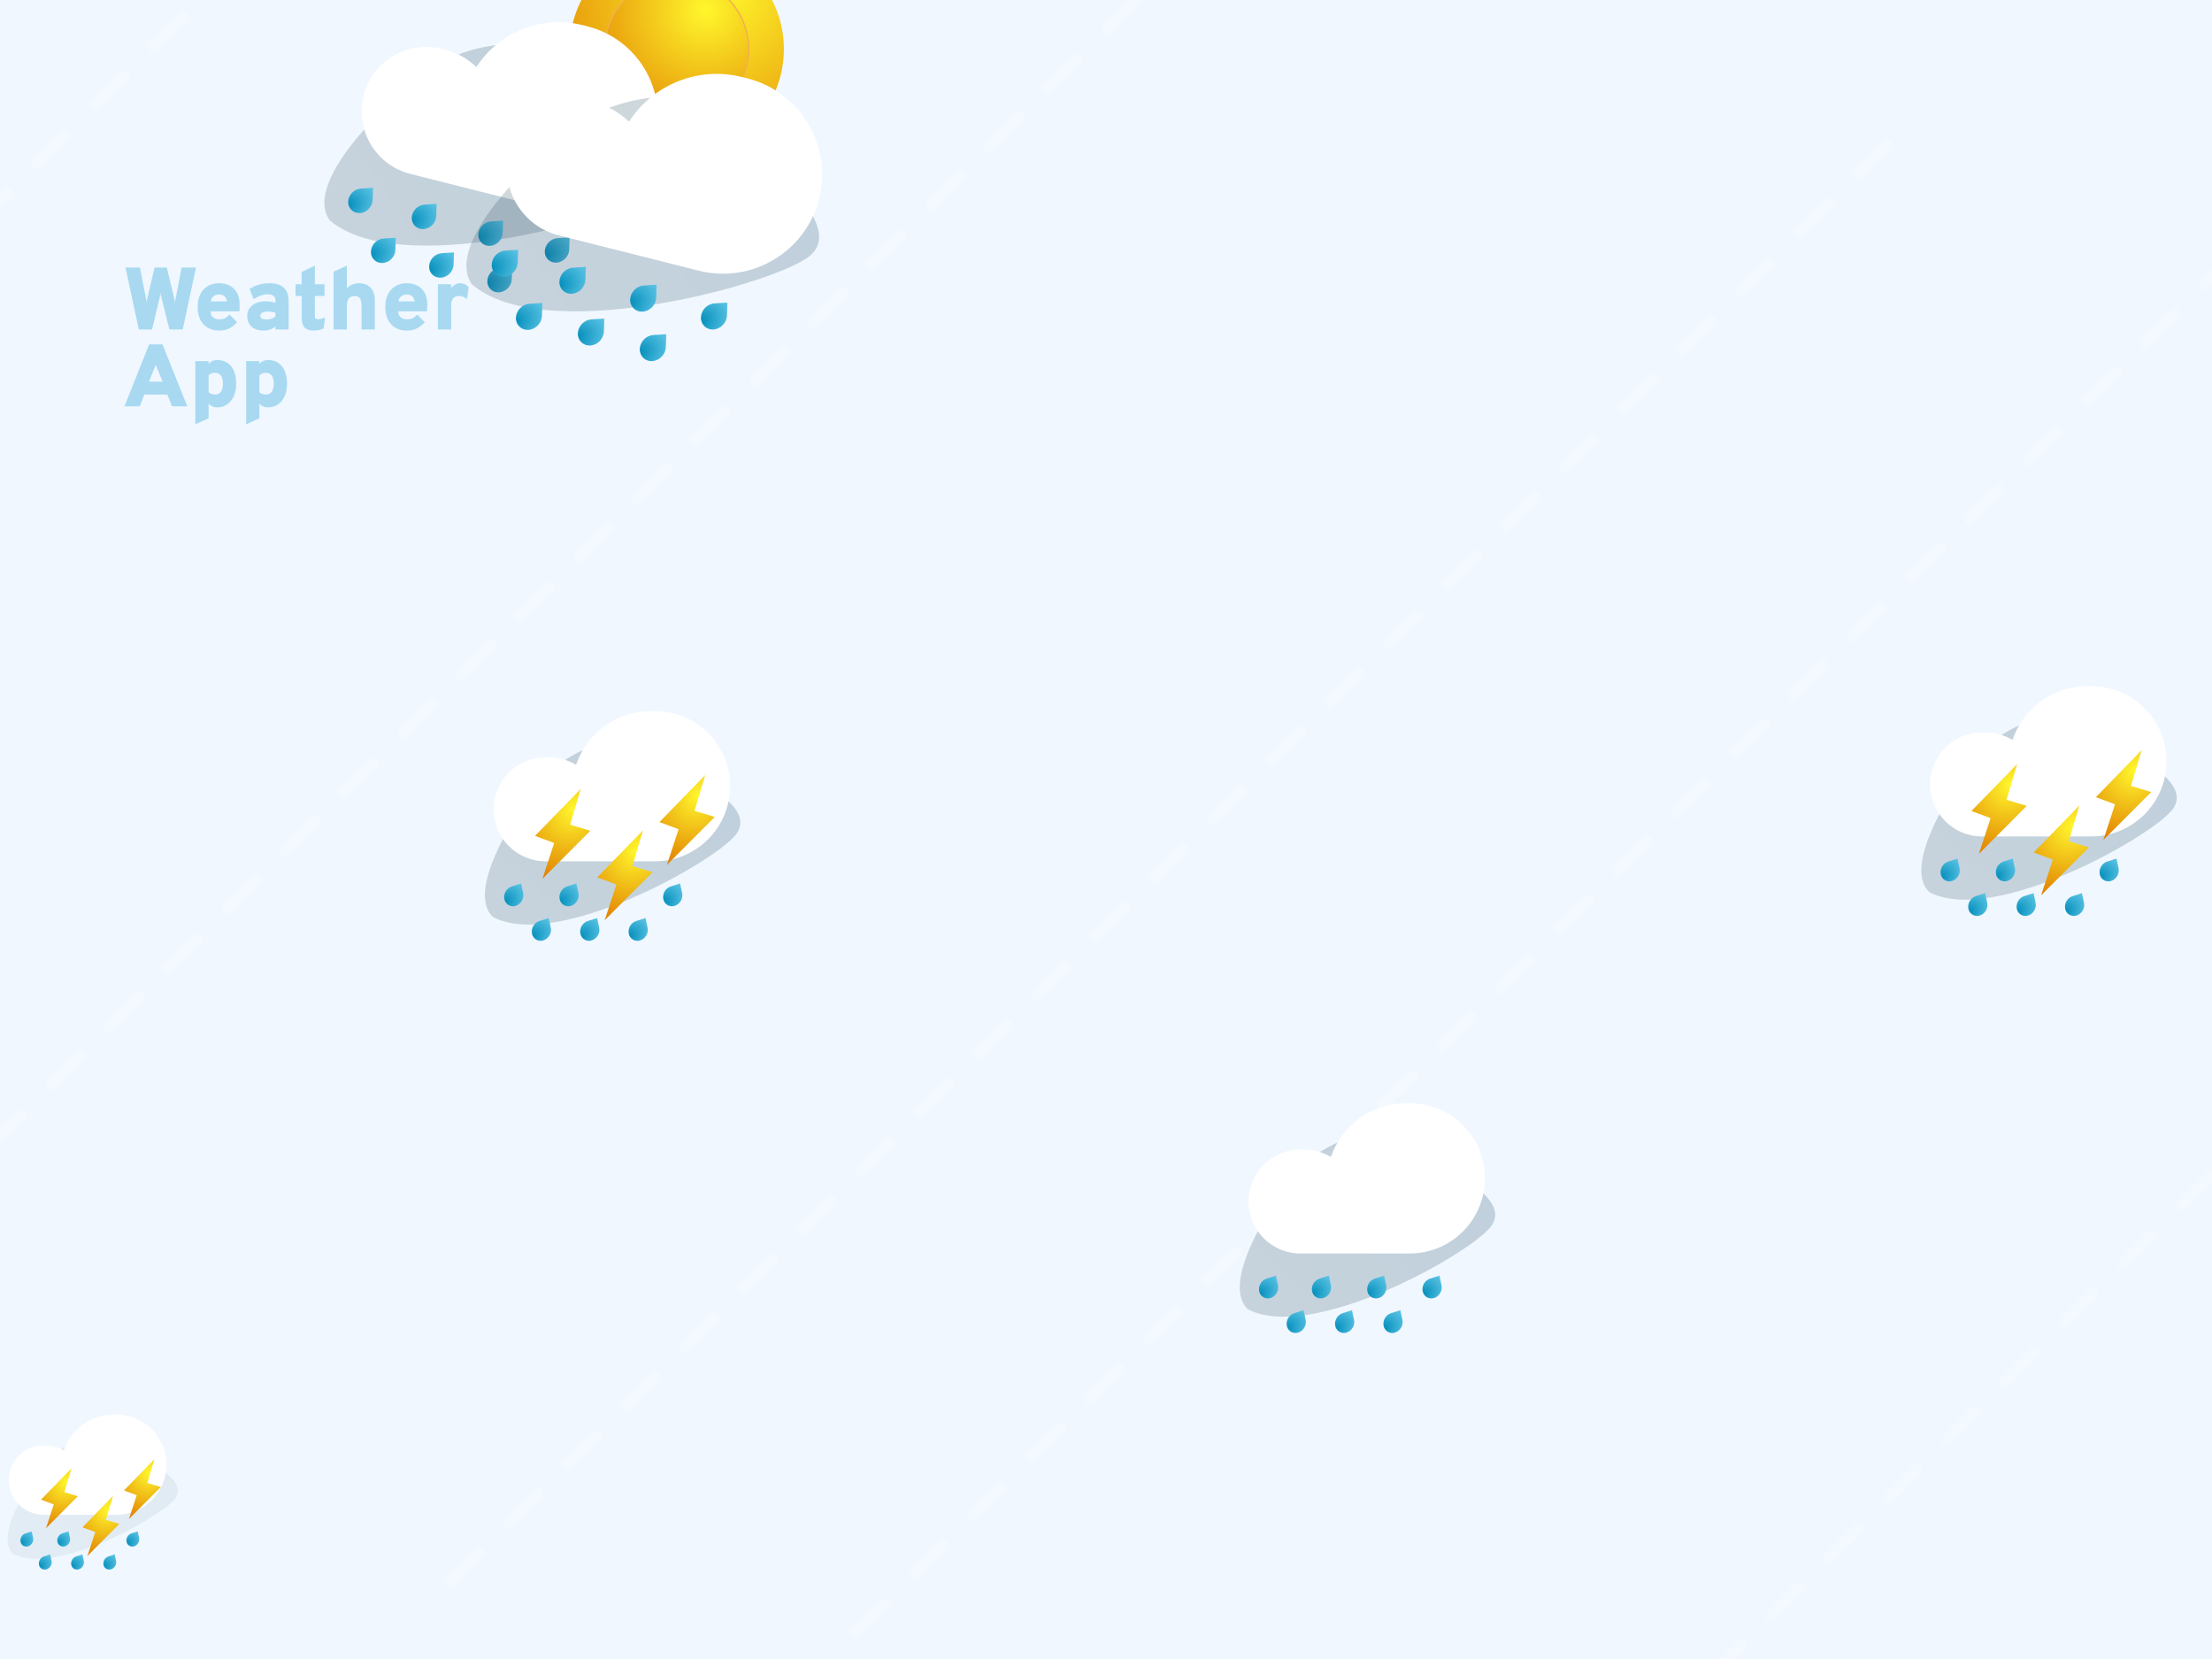 <svg width="1440" height="1080" viewBox="0 0 1440 1080" fill="none" xmlns="http://www.w3.org/2000/svg">
<g clip-path="url(#clip0_124_787)">
<rect width="1440" height="1080" fill="#F0F7FF"/>
<g filter="url(#filter0_f_124_787)">
<g opacity="0.67" filter="url(#filter1_f_124_787)">
<path d="M431.349 489.759C450.477 507.022 495.364 525.327 478.102 544.454C460.839 563.582 362.17 618.222 321.087 597.102C301.96 579.839 338.224 524.256 355.487 505.128C372.749 486.001 412.222 472.497 431.349 489.759Z" fill="url(#paint0_linear_124_787)" fill-opacity="0.3"/>
</g>
<g filter="url(#filter2_ii_124_787)">
<path fill-rule="evenodd" clip-rule="evenodd" d="M401.751 564.309V564.312H364.193C345.499 564.312 330.344 549.157 330.344 530.463C330.344 511.769 345.499 496.615 364.193 496.615H366.047C372.608 496.615 378.756 498.384 384.038 501.472C390.906 481.124 410.15 466.473 432.815 466.473H435.365C462.382 466.473 484.283 488.374 484.283 515.391C484.283 542.408 462.382 564.309 435.365 564.309H401.751Z" fill="white"/>
</g>
<path d="M429.3 535.149L459.069 504.57L452.146 527.837L465.3 531.825L434.146 563.07L441.761 539.802L429.3 535.149Z" fill="url(#paint1_radial_124_787)"/>
<path d="M388.8 571.149L418.569 540.57L411.646 563.837L424.8 567.825L393.646 599.07L401.261 575.802L388.8 571.149Z" fill="url(#paint2_radial_124_787)"/>
<path d="M348.3 544.149L378.069 513.57L371.146 536.837L384.3 540.825L353.146 572.07L360.761 548.802L348.3 544.149Z" fill="url(#paint3_radial_124_787)"/>
<path d="M442.721 575.122L444.074 581.407C444.822 584.879 442.688 588.575 439.308 589.663C435.928 590.751 432.581 588.819 431.834 585.348C431.086 581.876 433.22 578.18 436.6 577.092L442.721 575.122Z" fill="url(#paint4_radial_124_787)"/>
<path d="M375.221 575.122L376.574 581.407C377.322 584.879 375.188 588.575 371.808 589.663C368.428 590.751 365.081 588.819 364.334 585.348C363.586 581.876 365.72 578.18 369.1 577.092L375.221 575.122Z" fill="url(#paint5_radial_124_787)"/>
<path d="M339.221 575.122L340.574 581.407C341.322 584.879 339.188 588.575 335.808 589.663C332.428 590.751 329.081 588.819 328.334 585.348C327.586 581.876 329.72 578.18 333.1 577.092L339.221 575.122Z" fill="url(#paint6_radial_124_787)"/>
<path d="M357.221 597.622L358.574 603.907C359.322 607.379 357.188 611.075 353.808 612.163C350.428 613.251 347.081 611.319 346.334 607.848C345.586 604.376 347.72 600.68 351.1 599.592L357.221 597.622Z" fill="url(#paint7_radial_124_787)"/>
<path d="M388.721 597.622L390.074 603.907C390.822 607.379 388.688 611.075 385.308 612.163C381.928 613.251 378.581 611.319 377.834 607.848C377.086 604.376 379.22 600.68 382.6 599.592L388.721 597.622Z" fill="url(#paint8_radial_124_787)"/>
<path d="M420.221 597.622L421.574 603.907C422.322 607.379 420.188 611.075 416.808 612.163C413.428 613.251 410.081 611.319 409.334 607.848C408.586 604.376 410.72 600.68 414.1 599.592L420.221 597.622Z" fill="url(#paint9_radial_124_787)"/>
</g>
<g filter="url(#filter3_f_124_787)">
<path d="M90.353 214.5L81.713 174.18H91.102L95.076 194.513C95.172 194.935 95.239 195.319 95.278 195.665C95.316 195.991 95.364 196.433 95.422 196.99C95.479 196.49 95.537 196.049 95.594 195.665C95.652 195.262 95.729 194.858 95.825 194.455L100.606 174.18H108.612L113.451 194.426C113.547 194.772 113.623 195.175 113.681 195.636C113.738 196.097 113.796 196.586 113.854 197.105C113.93 196.625 113.998 196.183 114.055 195.78C114.132 195.377 114.199 195.031 114.257 194.743L118.231 174.18H127.62L118.923 214.5H110.283L104.81 192.554C104.753 192.324 104.705 192.065 104.666 191.777C104.628 191.489 104.58 191.076 104.523 190.538C104.465 191.114 104.407 191.537 104.35 191.806C104.311 192.055 104.273 192.286 104.235 192.497L98.993 214.5H90.353ZM142.71 215.191C139.791 215.191 137.276 214.577 135.164 213.348C133.071 212.119 131.458 210.353 130.326 208.049C129.212 205.745 128.655 202.98 128.655 199.754C128.655 196.625 129.222 193.908 130.354 191.604C131.506 189.3 133.129 187.524 135.222 186.276C137.334 185.009 139.83 184.375 142.71 184.375C145.206 184.375 147.452 184.884 149.449 185.902C151.465 186.9 153.058 188.436 154.23 190.51C155.42 192.564 156.015 195.166 156.015 198.314C156.015 198.852 156.006 199.524 155.986 200.33C155.967 201.118 155.9 201.905 155.785 202.692H137.065C137.065 203.748 137.295 204.67 137.756 205.457C138.217 206.225 138.87 206.82 139.714 207.242C140.559 207.665 141.558 207.876 142.71 207.876C144.207 207.876 145.455 207.636 146.454 207.156C147.471 206.676 148.45 205.879 149.391 204.766L154.345 209.719C152.962 211.39 151.321 212.724 149.42 213.722C147.519 214.702 145.282 215.191 142.71 215.191ZM137.18 196.241H147.778C147.625 195.223 147.327 194.378 146.886 193.706C146.444 193.034 145.858 192.535 145.129 192.209C144.399 191.863 143.516 191.69 142.479 191.69C141.078 191.69 139.897 192.094 138.937 192.9C137.977 193.706 137.391 194.82 137.18 196.241ZM171.477 215.191C168.232 215.191 165.659 214.337 163.758 212.628C161.877 210.9 160.936 208.586 160.936 205.687C160.936 203.786 161.435 202.116 162.433 200.676C163.451 199.236 164.853 198.122 166.638 197.335C168.443 196.529 170.536 196.126 172.917 196.126C174.107 196.126 175.278 196.222 176.43 196.414C177.601 196.586 178.561 196.836 179.31 197.162V195.492C179.31 194.244 178.878 193.284 178.014 192.612C177.169 191.921 175.969 191.575 174.414 191.575C172.955 191.575 171.457 191.834 169.921 192.353C168.405 192.871 166.792 193.668 165.083 194.743L162.433 188.119C164.257 186.91 166.264 185.988 168.453 185.354C170.661 184.702 172.917 184.375 175.221 184.375C179.464 184.375 182.632 185.345 184.725 187.284C186.837 189.204 187.893 192.094 187.893 195.953V214.5H179.31V212.369C178.427 213.29 177.313 213.991 175.969 214.471C174.645 214.951 173.147 215.191 171.477 215.191ZM173.723 207.991C174.798 207.991 175.806 207.828 176.747 207.502C177.707 207.156 178.561 206.666 179.31 206.033V203.614C178.6 203.345 177.822 203.143 176.977 203.009C176.133 202.874 175.259 202.807 174.357 202.807C172.801 202.807 171.582 203.057 170.699 203.556C169.835 204.036 169.403 204.727 169.403 205.63C169.403 206.378 169.777 206.964 170.526 207.386C171.275 207.79 172.341 207.991 173.723 207.991ZM203.933 215.191C201.379 215.191 199.479 214.519 198.231 213.175C197.002 211.831 196.387 209.796 196.387 207.07V192.67H192.413V185.066H196.387V177.002L204.97 172.913V185.066H211.248V192.67H204.97V206.033C204.97 206.609 205.114 207.05 205.402 207.358C205.709 207.665 206.17 207.818 206.784 207.818C208.263 207.818 209.885 207.434 211.651 206.666L210.672 213.866C209.751 214.289 208.733 214.615 207.619 214.846C206.525 215.076 205.296 215.191 203.933 215.191ZM217.17 214.5V176.887L225.81 172.913V187.774C226.77 186.641 227.922 185.796 229.266 185.239C230.61 184.663 232.146 184.375 233.874 184.375C235.948 184.375 237.743 184.817 239.26 185.7C240.777 186.564 241.948 187.812 242.773 189.444C243.599 191.057 244.012 192.977 244.012 195.204V214.5H235.372V199.466C235.372 196.99 235.026 195.252 234.335 194.254C233.663 193.236 232.492 192.727 230.821 192.727C229.074 192.727 227.797 193.255 226.991 194.311C226.204 195.367 225.81 197.047 225.81 199.351V214.5H217.17ZM264.885 215.191C261.966 215.191 259.451 214.577 257.339 213.348C255.246 212.119 253.633 210.353 252.501 208.049C251.387 205.745 250.83 202.98 250.83 199.754C250.83 196.625 251.397 193.908 252.529 191.604C253.681 189.3 255.304 187.524 257.397 186.276C259.509 185.009 262.005 184.375 264.885 184.375C267.381 184.375 269.627 184.884 271.624 185.902C273.64 186.9 275.233 188.436 276.405 190.51C277.595 192.564 278.19 195.166 278.19 198.314C278.19 198.852 278.181 199.524 278.161 200.33C278.142 201.118 278.075 201.905 277.96 202.692H259.24C259.24 203.748 259.47 204.67 259.931 205.457C260.392 206.225 261.045 206.82 261.889 207.242C262.734 207.665 263.733 207.876 264.885 207.876C266.382 207.876 267.63 207.636 268.629 207.156C269.646 206.676 270.625 205.879 271.566 204.766L276.52 209.719C275.137 211.39 273.496 212.724 271.595 213.722C269.694 214.702 267.457 215.191 264.885 215.191ZM259.355 196.241H269.953C269.8 195.223 269.502 194.378 269.061 193.706C268.619 193.034 268.033 192.535 267.304 192.209C266.574 191.863 265.691 191.69 264.654 191.69C263.253 191.69 262.072 192.094 261.112 192.9C260.152 193.706 259.566 194.82 259.355 196.241ZM285.064 214.5V185.066H293.704V187.774C294.145 186.871 294.933 186.084 296.065 185.412C297.198 184.721 298.293 184.375 299.349 184.375C301.633 184.375 303.553 185.239 305.109 186.967L303.957 194.801C303.073 194.014 302.229 193.466 301.422 193.159C300.635 192.833 299.752 192.67 298.773 192.67C297.678 192.67 296.757 192.9 296.008 193.361C295.259 193.822 294.683 194.503 294.28 195.406C293.896 196.308 293.704 197.412 293.704 198.718V214.5H285.064ZM81.022 264.5L97.092 224.18H105.79L121.918 264.5H111.953L108.958 256.839H93.924L90.987 264.5H81.022ZM96.977 248.43H105.847L102.564 240.366C102.449 240.097 102.314 239.799 102.161 239.473C102.027 239.127 101.892 238.782 101.758 238.436C101.623 238.071 101.508 237.735 101.412 237.428C101.316 237.735 101.201 238.071 101.066 238.436C100.932 238.782 100.788 239.127 100.635 239.473C100.5 239.799 100.375 240.097 100.26 240.366L96.977 248.43ZM127.17 276.193V235.066H135.81V237.025C137.096 235.258 139.016 234.375 141.57 234.375C144.105 234.375 146.284 234.999 148.108 236.247C149.932 237.476 151.333 239.242 152.312 241.546C153.292 243.85 153.781 246.606 153.781 249.812C153.781 252.865 153.263 255.543 152.226 257.847C151.189 260.151 149.74 261.956 147.877 263.262C146.034 264.548 143.893 265.191 141.455 265.191C140.226 265.191 139.132 264.97 138.172 264.529C137.231 264.106 136.444 263.482 135.81 262.657V272.334L127.17 276.193ZM140.072 256.839C141.685 256.839 142.933 256.225 143.816 254.996C144.7 253.748 145.141 252.02 145.141 249.812C145.141 247.508 144.709 245.751 143.845 244.542C142.981 243.332 141.724 242.727 140.072 242.727C139.132 242.727 138.325 242.852 137.653 243.102C137 243.351 136.386 243.764 135.81 244.34V255.111C135.983 255.591 136.472 256.004 137.279 256.35C138.104 256.676 139.036 256.839 140.072 256.839ZM160.245 276.193V235.066H168.885V237.025C170.171 235.258 172.091 234.375 174.645 234.375C177.179 234.375 179.359 234.999 181.183 236.247C183.007 237.476 184.408 239.242 185.387 241.546C186.367 243.85 186.856 246.606 186.856 249.812C186.856 252.865 186.338 255.543 185.301 257.847C184.264 260.151 182.815 261.956 180.952 263.262C179.109 264.548 176.968 265.191 174.53 265.191C173.301 265.191 172.207 264.97 171.247 264.529C170.306 264.106 169.519 263.482 168.885 262.657V272.334L160.245 276.193ZM173.147 256.839C174.76 256.839 176.008 256.225 176.891 254.996C177.775 253.748 178.216 252.02 178.216 249.812C178.216 247.508 177.784 245.751 176.92 244.542C176.056 243.332 174.799 242.727 173.147 242.727C172.207 242.727 171.4 242.852 170.728 243.102C170.075 243.351 169.461 243.764 168.885 244.34V255.111C169.058 255.591 169.547 256.004 170.354 256.35C171.179 256.676 172.111 256.839 173.147 256.839Z" fill="#0093D1" fill-opacity="0.3"/>
</g>
<path d="M854.1 -114.3L-97.2 837" stroke="white" stroke-opacity="0.2" stroke-width="7.2" stroke-linecap="round" stroke-linejoin="round" stroke-dasharray="27 27"/>
<path d="M1228.5 94.5L277.2 1045.8" stroke="white" stroke-opacity="0.2" stroke-width="7.2" stroke-linecap="round" stroke-linejoin="round" stroke-dasharray="27 27"/>
<path d="M1492.2 127.8L540.9 1079.1" stroke="white" stroke-opacity="0.2" stroke-width="7.2" stroke-linecap="round" stroke-linejoin="round" stroke-dasharray="27 27"/>
<path d="M1515.6 689.4L564.3 1640.7" stroke="white" stroke-opacity="0.2" stroke-width="7.2" stroke-linecap="round" stroke-linejoin="round" stroke-dasharray="27 27"/>
<g filter="url(#filter4_f_124_787)">
<circle cx="440.55" cy="31.95" r="69.75" fill="url(#paint10_radial_124_787)"/>
</g>
<circle cx="440.55" cy="31.95" r="46.8" fill="url(#paint11_radial_124_787)" stroke="#F1B04E" stroke-width="0.9"/>
<g filter="url(#filter5_f_124_787)">
<g opacity="0.67" filter="url(#filter6_f_124_787)">
<path d="M1366.45 473.559C1385.58 490.822 1430.46 509.127 1413.2 528.254C1395.94 547.382 1297.27 602.022 1256.19 580.902C1237.06 563.639 1273.32 508.056 1290.59 488.928C1307.85 469.801 1347.32 456.297 1366.45 473.559Z" fill="url(#paint12_linear_124_787)" fill-opacity="0.3"/>
</g>
<g filter="url(#filter7_ii_124_787)">
<path fill-rule="evenodd" clip-rule="evenodd" d="M1336.85 548.109V548.112H1299.29C1280.6 548.112 1265.44 532.957 1265.44 514.263C1265.44 495.569 1280.6 480.415 1299.29 480.415H1301.15C1307.71 480.415 1313.86 482.184 1319.14 485.272C1326.01 464.924 1345.25 450.273 1367.92 450.273H1370.47C1397.48 450.273 1419.38 472.174 1419.38 499.191C1419.38 526.208 1397.48 548.109 1370.47 548.109H1336.85Z" fill="white"/>
</g>
<path d="M1364.4 518.949L1394.17 488.37L1387.25 511.637L1400.4 515.625L1369.25 546.87L1376.86 523.602L1364.4 518.949Z" fill="url(#paint13_radial_124_787)"/>
<path d="M1323.9 554.949L1353.67 524.37L1346.75 547.637L1359.9 551.625L1328.75 582.87L1336.36 559.602L1323.9 554.949Z" fill="url(#paint14_radial_124_787)"/>
<path d="M1283.4 527.949L1313.17 497.37L1306.25 520.637L1319.4 524.625L1288.25 555.87L1295.86 532.602L1283.4 527.949Z" fill="url(#paint15_radial_124_787)"/>
<path d="M1377.82 558.922L1379.17 565.207C1379.92 568.679 1377.79 572.375 1374.41 573.463C1371.03 574.551 1367.68 572.619 1366.93 569.148C1366.19 565.676 1368.32 561.98 1371.7 560.892L1377.82 558.922Z" fill="url(#paint16_radial_124_787)"/>
<path d="M1310.32 558.922L1311.67 565.207C1312.42 568.679 1310.29 572.375 1306.91 573.463C1303.53 574.551 1300.18 572.619 1299.43 569.148C1298.69 565.676 1300.82 561.98 1304.2 560.892L1310.32 558.922Z" fill="url(#paint17_radial_124_787)"/>
<path d="M1274.32 558.922L1275.67 565.207C1276.42 568.679 1274.29 572.375 1270.91 573.463C1267.53 574.551 1264.18 572.619 1263.43 569.148C1262.69 565.676 1264.82 561.98 1268.2 560.892L1274.32 558.922Z" fill="url(#paint18_radial_124_787)"/>
<path d="M1292.32 581.422L1293.67 587.707C1294.42 591.179 1292.29 594.875 1288.91 595.963C1285.53 597.051 1282.18 595.119 1281.43 591.648C1280.69 588.176 1282.82 584.48 1286.2 583.392L1292.32 581.422Z" fill="url(#paint19_radial_124_787)"/>
<path d="M1323.82 581.422L1325.17 587.707C1325.92 591.179 1323.79 594.875 1320.41 595.963C1317.03 597.051 1313.68 595.119 1312.93 591.648C1312.19 588.176 1314.32 584.48 1317.7 583.392L1323.82 581.422Z" fill="url(#paint20_radial_124_787)"/>
<path d="M1355.32 581.422L1356.67 587.707C1357.42 591.179 1355.29 594.875 1351.91 595.963C1348.53 597.051 1345.18 595.119 1344.43 591.648C1343.69 588.176 1345.82 584.48 1349.2 583.392L1355.32 581.422Z" fill="url(#paint21_radial_124_787)"/>
</g>
<g filter="url(#filter8_f_124_787)">
<g opacity="0.67" filter="url(#filter9_f_124_787)">
<path d="M82.067 940.006C94.818 951.514 124.743 963.718 113.235 976.47C101.726 989.221 35.947 1025.65 8.559 1011.57C-4.193 1000.06 19.983 963.004 31.492 950.252C43 937.5 69.315 928.498 82.067 940.006Z" fill="url(#paint22_linear_124_787)" fill-opacity="0.1"/>
</g>
<g filter="url(#filter10_ii_124_787)">
<path fill-rule="evenodd" clip-rule="evenodd" d="M62.334 989.706V989.707H37.295C24.832 989.707 14.729 979.604 14.729 967.142C14.729 954.679 24.832 944.576 37.295 944.576H38.532C42.905 944.576 47.004 945.756 50.525 947.814C55.104 934.249 67.933 924.482 83.043 924.482H84.743C102.754 924.482 117.355 939.083 117.355 957.094C117.355 975.105 102.754 989.706 84.743 989.706H62.334Z" fill="white"/>
</g>
<path d="M80.7 970.266L100.546 949.88L95.931 965.391L104.7 968.05L83.931 988.88L89.008 973.368L80.7 970.266Z" fill="url(#paint23_radial_124_787)"/>
<path d="M53.7 994.266L73.546 973.88L68.931 989.391L77.7 992.05L56.931 1012.88L62.008 997.368L53.7 994.266Z" fill="url(#paint24_radial_124_787)"/>
<path d="M26.7 976.266L46.546 955.88L41.931 971.391L50.7 974.05L29.931 994.88L35.008 979.368L26.7 976.266Z" fill="url(#paint25_radial_124_787)"/>
<path d="M89.647 996.914L90.55 1001.1C91.048 1003.42 89.626 1005.88 87.372 1006.61C85.119 1007.33 82.888 1006.05 82.389 1003.73C81.891 1001.42 83.314 998.953 85.567 998.228L89.647 996.914Z" fill="url(#paint26_radial_124_787)"/>
<path d="M44.647 996.914L45.55 1001.1C46.048 1003.42 44.626 1005.88 42.372 1006.61C40.119 1007.33 37.888 1006.05 37.389 1003.73C36.891 1001.42 38.314 998.953 40.567 998.228L44.647 996.914Z" fill="url(#paint27_radial_124_787)"/>
<path d="M20.647 996.914L21.55 1001.1C22.048 1003.42 20.626 1005.88 18.372 1006.61C16.119 1007.33 13.888 1006.05 13.389 1003.73C12.891 1001.42 14.314 998.953 16.567 998.228L20.647 996.914Z" fill="url(#paint28_radial_124_787)"/>
<path d="M32.647 1011.91L33.55 1016.1C34.048 1018.42 32.626 1020.88 30.372 1021.61C28.119 1022.33 25.888 1021.05 25.389 1018.73C24.891 1016.42 26.314 1013.95 28.567 1013.23L32.647 1011.91Z" fill="url(#paint29_radial_124_787)"/>
<path d="M53.647 1011.91L54.55 1016.1C55.048 1018.42 53.626 1020.88 51.372 1021.61C49.119 1022.33 46.888 1021.05 46.389 1018.73C45.891 1016.42 47.314 1013.95 49.567 1013.23L53.647 1011.91Z" fill="url(#paint30_radial_124_787)"/>
<path d="M74.647 1011.91L75.55 1016.1C76.048 1018.42 74.626 1020.88 72.372 1021.61C70.119 1022.33 67.888 1021.05 67.389 1018.73C66.891 1016.42 68.314 1013.95 70.567 1013.23L74.647 1011.91Z" fill="url(#paint31_radial_124_787)"/>
</g>
<g filter="url(#filter11_f_124_787)">
<g opacity="0.67" filter="url(#filter12_f_124_787)">
<path d="M379.539 47.542C397.304 74.102 445.73 109.73 419.169 127.495C392.609 145.26 257.384 181.037 214.388 143.178C196.623 116.617 257.091 60.778 283.651 43.013C310.212 25.248 361.774 20.982 379.539 47.542Z" fill="url(#paint32_linear_124_787)" fill-opacity="0.3"/>
</g>
<g filter="url(#filter13_ii_124_787)">
<path fill-rule="evenodd" clip-rule="evenodd" d="M321.333 128.211L321.332 128.214L276.168 116.822C253.689 111.152 240.062 88.331 245.732 65.852C251.403 43.372 274.223 29.745 296.703 35.416L298.933 35.978C306.822 37.968 313.678 41.961 319.094 47.276C333.524 24.89 361.109 13.11 388.365 19.985L391.431 20.758C423.919 28.953 443.612 61.933 435.418 94.421C427.223 126.909 394.243 146.602 361.755 138.407L321.333 128.211Z" fill="white"/>
</g>
<path d="M370.845 154.53L370.567 162.499C370.413 166.9 366.726 170.698 362.331 170.981C357.936 171.264 354.498 167.926 354.652 163.525C354.805 159.123 358.493 155.326 362.888 155.043L370.845 154.53Z" fill="url(#paint33_radial_124_787)"/>
<path d="M327.554 143.61L327.276 151.579C327.122 155.981 323.435 159.778 319.04 160.061C314.645 160.345 311.207 157.006 311.361 152.605C311.514 148.204 315.202 144.406 319.597 144.123L327.554 143.61Z" fill="url(#paint34_radial_124_787)"/>
<path d="M284.264 132.69L283.985 140.66C283.831 145.061 280.144 148.858 275.749 149.142C271.354 149.425 267.916 146.087 268.07 141.685C268.224 137.284 271.911 133.487 276.306 133.203L284.264 132.69Z" fill="url(#paint35_radial_124_787)"/>
<path d="M242.86 122.247L242.582 130.216C242.428 134.617 238.741 138.415 234.346 138.698C229.951 138.981 226.513 135.643 226.667 131.241C226.821 126.84 230.508 123.043 234.903 122.759L242.86 122.247Z" fill="url(#paint36_radial_124_787)"/>
<path d="M257.681 154.763L257.402 162.732C257.248 167.133 253.561 170.931 249.166 171.214C244.771 171.497 241.333 168.159 241.487 163.758C241.641 159.357 245.328 155.559 249.723 155.276L257.681 154.763Z" fill="url(#paint37_radial_124_787)"/>
<path d="M295.56 164.318L295.281 172.287C295.127 176.688 291.44 180.486 287.045 180.769C282.65 181.052 279.212 177.714 279.366 173.313C279.52 168.911 283.207 165.114 287.602 164.831L295.56 164.318Z" fill="url(#paint38_radial_124_787)"/>
<path d="M333.439 173.873L333.161 181.842C333.007 186.243 329.319 190.041 324.924 190.324C320.53 190.607 317.092 187.269 317.245 182.867C317.399 178.466 321.087 174.669 325.481 174.385L333.439 173.873Z" fill="url(#paint39_radial_124_787)"/>
</g>
<g filter="url(#filter14_f_124_787)">
<g opacity="0.67" filter="url(#filter15_f_124_787)">
<path d="M482.796 83.106C501.704 111.375 553.243 149.293 524.975 168.201C496.706 187.108 352.786 225.186 307.024 184.892C288.117 156.624 352.474 97.193 380.742 78.286C409.011 59.378 463.889 54.838 482.796 83.106Z" fill="url(#paint40_linear_124_787)" fill-opacity="0.3"/>
</g>
<g filter="url(#filter16_ii_124_787)">
<path fill-rule="evenodd" clip-rule="evenodd" d="M420.847 168.963L420.847 168.967L372.778 156.842C348.853 150.807 334.35 126.519 340.385 102.594C346.42 78.668 370.708 64.165 394.633 70.2L397.007 70.799C405.403 72.917 412.7 77.166 418.464 82.823C433.823 58.998 463.181 46.459 492.19 53.777L495.454 54.6C530.031 63.322 550.991 98.422 542.269 133C533.547 167.577 498.446 188.537 463.869 179.815L420.847 168.963Z" fill="white"/>
</g>
<path d="M473.543 196.974L473.247 205.456C473.083 210.14 469.159 214.182 464.481 214.484C459.804 214.785 456.145 211.232 456.308 206.548C456.472 201.863 460.397 197.822 465.074 197.52L473.543 196.974Z" fill="url(#paint41_radial_124_787)"/>
<path d="M427.469 185.352L427.173 193.834C427.009 198.518 423.084 202.56 418.407 202.862C413.729 203.163 410.07 199.61 410.234 194.926C410.398 190.241 414.322 186.2 419 185.898L427.469 185.352Z" fill="url(#paint42_radial_124_787)"/>
<path d="M381.395 173.73L381.098 182.212C380.935 186.896 377.01 190.938 372.333 191.24C367.655 191.541 363.996 187.988 364.16 183.304C364.324 178.619 368.248 174.578 372.926 174.276L381.395 173.73Z" fill="url(#paint43_radial_124_787)"/>
<path d="M337.328 162.615L337.032 171.097C336.868 175.781 332.943 179.823 328.266 180.124C323.588 180.426 319.929 176.873 320.093 172.188C320.257 167.504 324.181 163.462 328.859 163.161L337.328 162.615Z" fill="url(#paint44_radial_124_787)"/>
<path d="M353.102 197.222L352.806 205.704C352.642 210.388 348.717 214.43 344.04 214.732C339.362 215.033 335.703 211.48 335.867 206.796C336.031 202.111 339.955 198.07 344.633 197.768L353.102 197.222Z" fill="url(#paint45_radial_124_787)"/>
<path d="M393.417 207.392L393.12 215.873C392.957 220.558 389.032 224.599 384.355 224.901C379.677 225.202 376.018 221.649 376.182 216.965C376.346 212.281 380.27 208.239 384.948 207.937L393.417 207.392Z" fill="url(#paint46_radial_124_787)"/>
<path d="M433.732 217.561L433.435 226.043C433.272 230.727 429.347 234.769 424.67 235.07C419.992 235.372 416.333 231.819 416.497 227.134C416.661 222.45 420.585 218.408 425.263 218.107L433.732 217.561Z" fill="url(#paint47_radial_124_787)"/>
</g>
<path d="M348.3 -217.8L-603 733.5" stroke="white" stroke-opacity="0.2" stroke-width="7.2" stroke-linecap="round" stroke-linejoin="round" stroke-dasharray="27 27"/>
<g filter="url(#filter17_f_124_787)">
<g opacity="0.67" filter="url(#filter18_f_124_787)">
<path d="M922.75 745.062C941.877 762.325 986.765 780.63 969.502 799.757C952.24 818.885 853.571 873.525 812.488 852.405C793.36 835.142 829.625 779.559 846.887 760.431C864.15 741.304 903.622 727.8 922.75 745.062Z" fill="url(#paint48_linear_124_787)" fill-opacity="0.3"/>
</g>
<g filter="url(#filter19_ii_124_787)">
<path fill-rule="evenodd" clip-rule="evenodd" d="M893.15 819.612V819.615H855.593C836.899 819.615 821.744 804.46 821.744 785.766C821.744 767.072 836.899 751.918 855.593 751.918H857.447C864.008 751.918 870.155 753.687 875.438 756.775C882.306 736.427 901.55 721.776 924.215 721.776H926.765C953.782 721.776 975.683 743.677 975.683 770.694C975.683 797.71 953.782 819.612 926.765 819.612H893.15Z" fill="white"/>
</g>
<path d="M937.052 830.425L938.406 836.71C939.154 840.182 937.02 843.878 933.639 844.966C930.259 846.054 926.913 844.122 926.165 840.651C925.417 837.179 927.551 833.483 930.932 832.395L937.052 830.425Z" fill="url(#paint49_radial_124_787)"/>
<path d="M901.052 830.425L902.406 836.71C903.154 840.182 901.02 843.878 897.639 844.966C894.259 846.054 890.913 844.122 890.165 840.651C889.417 837.179 891.551 833.483 894.932 832.395L901.052 830.425Z" fill="url(#paint50_radial_124_787)"/>
<path d="M865.052 830.425L866.406 836.71C867.154 840.182 865.02 843.878 861.639 844.966C858.259 846.054 854.913 844.122 854.165 840.651C853.417 837.179 855.551 833.483 858.932 832.395L865.052 830.425Z" fill="url(#paint51_radial_124_787)"/>
<path d="M830.621 830.425L831.975 836.71C832.723 840.182 830.588 843.878 827.208 844.966C823.828 846.054 820.482 844.122 819.734 840.651C818.986 837.179 821.12 833.483 824.5 832.395L830.621 830.425Z" fill="url(#paint52_radial_124_787)"/>
<path d="M848.621 852.925L849.975 859.21C850.723 862.682 848.588 866.378 845.208 867.466C841.828 868.554 838.482 866.622 837.734 863.151C836.986 859.679 839.12 855.983 842.5 854.895L848.621 852.925Z" fill="url(#paint53_radial_124_787)"/>
<path d="M880.121 852.925L881.475 859.21C882.223 862.682 880.088 866.378 876.708 867.466C873.328 868.554 869.982 866.622 869.234 863.151C868.486 859.679 870.62 855.983 874 854.895L880.121 852.925Z" fill="url(#paint54_radial_124_787)"/>
<path d="M911.621 852.925L912.975 859.21C913.723 862.682 911.588 866.378 908.208 867.466C904.828 868.554 901.482 866.622 900.734 863.151C899.986 859.679 902.12 855.983 905.5 854.895L911.621 852.925Z" fill="url(#paint55_radial_124_787)"/>
</g>
</g>
<defs>
<filter id="filter0_f_124_787" x="235.8" y="370.8" width="342" height="342" filterUnits="userSpaceOnUse" color-interpolation-filters="sRGB">
<feFlood flood-opacity="0" result="BackgroundImageFix"/>
<feBlend mode="normal" in="SourceGraphic" in2="BackgroundImageFix" result="shape"/>
<feGaussianBlur stdDeviation="18" result="effect1_foregroundBlur_124_787"/>
</filter>
<filter id="filter1_f_124_787" x="275.163" y="441.314" width="247.314" height="201.064" filterUnits="userSpaceOnUse" color-interpolation-filters="sRGB">
<feFlood flood-opacity="0" result="BackgroundImageFix"/>
<feBlend mode="normal" in="SourceGraphic" in2="BackgroundImageFix" result="shape"/>
<feGaussianBlur stdDeviation="20.25" result="effect1_foregroundBlur_124_787"/>
</filter>
<filter id="filter2_ii_124_787" x="314.144" y="452.973" width="177.339" height="121.239" filterUnits="userSpaceOnUse" color-interpolation-filters="sRGB">
<feFlood flood-opacity="0" result="BackgroundImageFix"/>
<feBlend mode="normal" in="SourceGraphic" in2="BackgroundImageFix" result="shape"/>
<feColorMatrix in="SourceAlpha" type="matrix" values="0 0 0 0 0 0 0 0 0 0 0 0 0 0 0 0 0 0 127 0" result="hardAlpha"/>
<feOffset dx="7.2" dy="-13.5"/>
<feGaussianBlur stdDeviation="13.5"/>
<feComposite in2="hardAlpha" operator="arithmetic" k2="-1" k3="1"/>
<feColorMatrix type="matrix" values="0 0 0 0 0 0 0 0 0 0 0 0 0 0 0 0 0 0 0.2 0"/>
<feBlend mode="normal" in2="shape" result="effect1_innerShadow_124_787"/>
<feColorMatrix in="SourceAlpha" type="matrix" values="0 0 0 0 0 0 0 0 0 0 0 0 0 0 0 0 0 0 127 0" result="hardAlpha"/>
<feOffset dx="-16.2" dy="9.9"/>
<feGaussianBlur stdDeviation="13.5"/>
<feComposite in2="hardAlpha" operator="arithmetic" k2="-1" k3="1"/>
<feColorMatrix type="matrix" values="0 0 0 0 1 0 0 0 0 1 0 0 0 0 1 0 0 0 1 0"/>
<feBlend mode="normal" in2="effect1_innerShadow_124_787" result="effect2_innerShadow_124_787"/>
</filter>
<filter id="filter3_f_124_787" x="36.022" y="127.913" width="314.087" height="193.28" filterUnits="userSpaceOnUse" color-interpolation-filters="sRGB">
<feFlood flood-opacity="0" result="BackgroundImageFix"/>
<feBlend mode="normal" in="SourceGraphic" in2="BackgroundImageFix" result="shape"/>
<feGaussianBlur stdDeviation="22.5" result="effect1_foregroundBlur_124_787"/>
</filter>
<filter id="filter4_f_124_787" x="325.8" y="-82.8" width="229.5" height="229.5" filterUnits="userSpaceOnUse" color-interpolation-filters="sRGB">
<feFlood flood-opacity="0" result="BackgroundImageFix"/>
<feBlend mode="normal" in="SourceGraphic" in2="BackgroundImageFix" result="shape"/>
<feGaussianBlur stdDeviation="22.5" result="effect1_foregroundBlur_124_787"/>
</filter>
<filter id="filter5_f_124_787" x="1170.9" y="354.6" width="342" height="342" filterUnits="userSpaceOnUse" color-interpolation-filters="sRGB">
<feFlood flood-opacity="0" result="BackgroundImageFix"/>
<feBlend mode="normal" in="SourceGraphic" in2="BackgroundImageFix" result="shape"/>
<feGaussianBlur stdDeviation="18" result="effect1_foregroundBlur_124_787"/>
</filter>
<filter id="filter6_f_124_787" x="1210.26" y="425.114" width="247.314" height="201.064" filterUnits="userSpaceOnUse" color-interpolation-filters="sRGB">
<feFlood flood-opacity="0" result="BackgroundImageFix"/>
<feBlend mode="normal" in="SourceGraphic" in2="BackgroundImageFix" result="shape"/>
<feGaussianBlur stdDeviation="20.25" result="effect1_foregroundBlur_124_787"/>
</filter>
<filter id="filter7_ii_124_787" x="1249.24" y="436.773" width="177.339" height="121.239" filterUnits="userSpaceOnUse" color-interpolation-filters="sRGB">
<feFlood flood-opacity="0" result="BackgroundImageFix"/>
<feBlend mode="normal" in="SourceGraphic" in2="BackgroundImageFix" result="shape"/>
<feColorMatrix in="SourceAlpha" type="matrix" values="0 0 0 0 0 0 0 0 0 0 0 0 0 0 0 0 0 0 127 0" result="hardAlpha"/>
<feOffset dx="7.2" dy="-13.5"/>
<feGaussianBlur stdDeviation="13.5"/>
<feComposite in2="hardAlpha" operator="arithmetic" k2="-1" k3="1"/>
<feColorMatrix type="matrix" values="0 0 0 0 0 0 0 0 0 0 0 0 0 0 0 0 0 0 0.2 0"/>
<feBlend mode="normal" in2="shape" result="effect1_innerShadow_124_787"/>
<feColorMatrix in="SourceAlpha" type="matrix" values="0 0 0 0 0 0 0 0 0 0 0 0 0 0 0 0 0 0 127 0" result="hardAlpha"/>
<feOffset dx="-16.2" dy="9.9"/>
<feGaussianBlur stdDeviation="13.5"/>
<feComposite in2="hardAlpha" operator="arithmetic" k2="-1" k3="1"/>
<feColorMatrix type="matrix" values="0 0 0 0 1 0 0 0 0 1 0 0 0 0 1 0 0 0 1 0"/>
<feBlend mode="normal" in2="effect1_innerShadow_124_787" result="effect2_innerShadow_124_787"/>
</filter>
<filter id="filter8_f_124_787" x="-60.3" y="848.7" width="252" height="252" filterUnits="userSpaceOnUse" color-interpolation-filters="sRGB">
<feFlood flood-opacity="0" result="BackgroundImageFix"/>
<feBlend mode="normal" in="SourceGraphic" in2="BackgroundImageFix" result="shape"/>
<feGaussianBlur stdDeviation="18" result="effect1_foregroundBlur_124_787"/>
</filter>
<filter id="filter9_f_124_787" x="-35.558" y="894.209" width="191.876" height="161.043" filterUnits="userSpaceOnUse" color-interpolation-filters="sRGB">
<feFlood flood-opacity="0" result="BackgroundImageFix"/>
<feBlend mode="normal" in="SourceGraphic" in2="BackgroundImageFix" result="shape"/>
<feGaussianBlur stdDeviation="20.25" result="effect1_foregroundBlur_124_787"/>
</filter>
<filter id="filter10_ii_124_787" x="-1.471" y="910.982" width="126.026" height="88.626" filterUnits="userSpaceOnUse" color-interpolation-filters="sRGB">
<feFlood flood-opacity="0" result="BackgroundImageFix"/>
<feBlend mode="normal" in="SourceGraphic" in2="BackgroundImageFix" result="shape"/>
<feColorMatrix in="SourceAlpha" type="matrix" values="0 0 0 0 0 0 0 0 0 0 0 0 0 0 0 0 0 0 127 0" result="hardAlpha"/>
<feOffset dx="7.2" dy="-13.5"/>
<feGaussianBlur stdDeviation="13.5"/>
<feComposite in2="hardAlpha" operator="arithmetic" k2="-1" k3="1"/>
<feColorMatrix type="matrix" values="0 0 0 0 0 0 0 0 0 0 0 0 0 0 0 0 0 0 0.2 0"/>
<feBlend mode="normal" in2="shape" result="effect1_innerShadow_124_787"/>
<feColorMatrix in="SourceAlpha" type="matrix" values="0 0 0 0 0 0 0 0 0 0 0 0 0 0 0 0 0 0 127 0" result="hardAlpha"/>
<feOffset dx="-16.2" dy="9.9"/>
<feGaussianBlur stdDeviation="13.5"/>
<feComposite in2="hardAlpha" operator="arithmetic" k2="-1" k3="1"/>
<feColorMatrix type="matrix" values="0 0 0 0 1 0 0 0 0 1 0 0 0 0 1 0 0 0 1 0"/>
<feBlend mode="normal" in2="effect1_innerShadow_124_787" result="effect2_innerShadow_124_787"/>
</filter>
<filter id="filter11_f_124_787" x="77.4" y="-156.42" width="514.577" height="514.577" filterUnits="userSpaceOnUse" color-interpolation-filters="sRGB">
<feFlood flood-opacity="0" result="BackgroundImageFix"/>
<feBlend mode="normal" in="SourceGraphic" in2="BackgroundImageFix" result="shape"/>
<feGaussianBlur stdDeviation="27" result="effect1_foregroundBlur_124_787"/>
</filter>
<filter id="filter12_f_124_787" x="170.674" y="-11.845" width="296.787" height="212.25" filterUnits="userSpaceOnUse" color-interpolation-filters="sRGB">
<feFlood flood-opacity="0" result="BackgroundImageFix"/>
<feBlend mode="normal" in="SourceGraphic" in2="BackgroundImageFix" result="shape"/>
<feGaussianBlur stdDeviation="20.25" result="effect1_foregroundBlur_124_787"/>
</filter>
<filter id="filter13_ii_124_787" x="228.247" y="4.531" width="216.227" height="145.633" filterUnits="userSpaceOnUse" color-interpolation-filters="sRGB">
<feFlood flood-opacity="0" result="BackgroundImageFix"/>
<feBlend mode="normal" in="SourceGraphic" in2="BackgroundImageFix" result="shape"/>
<feColorMatrix in="SourceAlpha" type="matrix" values="0 0 0 0 0 0 0 0 0 0 0 0 0 0 0 0 0 0 127 0" result="hardAlpha"/>
<feOffset dx="7.2" dy="-13.5"/>
<feGaussianBlur stdDeviation="13.5"/>
<feComposite in2="hardAlpha" operator="arithmetic" k2="-1" k3="1"/>
<feColorMatrix type="matrix" values="0 0 0 0 0 0 0 0 0 0 0 0 0 0 0 0 0 0 0.2 0"/>
<feBlend mode="normal" in2="shape" result="effect1_innerShadow_124_787"/>
<feColorMatrix in="SourceAlpha" type="matrix" values="0 0 0 0 0 0 0 0 0 0 0 0 0 0 0 0 0 0 127 0" result="hardAlpha"/>
<feOffset dx="-16.2" dy="9.9"/>
<feGaussianBlur stdDeviation="13.5"/>
<feComposite in2="hardAlpha" operator="arithmetic" k2="-1" k3="1"/>
<feColorMatrix type="matrix" values="0 0 0 0 1 0 0 0 0 1 0 0 0 0 1 0 0 0 1 0"/>
<feBlend mode="normal" in2="effect1_innerShadow_124_787" result="effect2_innerShadow_124_787"/>
</filter>
<filter id="filter14_f_124_787" x="164.7" y="-130.5" width="540.723" height="540.723" filterUnits="userSpaceOnUse" color-interpolation-filters="sRGB">
<feFlood flood-opacity="0" result="BackgroundImageFix"/>
<feBlend mode="normal" in="SourceGraphic" in2="BackgroundImageFix" result="shape"/>
<feGaussianBlur stdDeviation="27" result="effect1_foregroundBlur_124_787"/>
</filter>
<filter id="filter15_f_124_787" x="263.104" y="22.505" width="310.664" height="220.69" filterUnits="userSpaceOnUse" color-interpolation-filters="sRGB">
<feFlood flood-opacity="0" result="BackgroundImageFix"/>
<feBlend mode="normal" in="SourceGraphic" in2="BackgroundImageFix" result="shape"/>
<feGaussianBlur stdDeviation="20.25" result="effect1_foregroundBlur_124_787"/>
</filter>
<filter id="filter16_ii_124_787" x="322.817" y="38.197" width="228.628" height="153.494" filterUnits="userSpaceOnUse" color-interpolation-filters="sRGB">
<feFlood flood-opacity="0" result="BackgroundImageFix"/>
<feBlend mode="normal" in="SourceGraphic" in2="BackgroundImageFix" result="shape"/>
<feColorMatrix in="SourceAlpha" type="matrix" values="0 0 0 0 0 0 0 0 0 0 0 0 0 0 0 0 0 0 127 0" result="hardAlpha"/>
<feOffset dx="7.2" dy="-13.5"/>
<feGaussianBlur stdDeviation="13.5"/>
<feComposite in2="hardAlpha" operator="arithmetic" k2="-1" k3="1"/>
<feColorMatrix type="matrix" values="0 0 0 0 0 0 0 0 0 0 0 0 0 0 0 0 0 0 0.2 0"/>
<feBlend mode="normal" in2="shape" result="effect1_innerShadow_124_787"/>
<feColorMatrix in="SourceAlpha" type="matrix" values="0 0 0 0 0 0 0 0 0 0 0 0 0 0 0 0 0 0 127 0" result="hardAlpha"/>
<feOffset dx="-16.2" dy="9.9"/>
<feGaussianBlur stdDeviation="13.5"/>
<feComposite in2="hardAlpha" operator="arithmetic" k2="-1" k3="1"/>
<feColorMatrix type="matrix" values="0 0 0 0 1 0 0 0 0 1 0 0 0 0 1 0 0 0 1 0"/>
<feBlend mode="normal" in2="effect1_innerShadow_124_787" result="effect2_innerShadow_124_787"/>
</filter>
<filter id="filter17_f_124_787" x="727.2" y="624.6" width="342" height="342" filterUnits="userSpaceOnUse" color-interpolation-filters="sRGB">
<feFlood flood-opacity="0" result="BackgroundImageFix"/>
<feBlend mode="normal" in="SourceGraphic" in2="BackgroundImageFix" result="shape"/>
<feGaussianBlur stdDeviation="18" result="effect1_foregroundBlur_124_787"/>
</filter>
<filter id="filter18_f_124_787" x="766.563" y="696.617" width="247.314" height="201.064" filterUnits="userSpaceOnUse" color-interpolation-filters="sRGB">
<feFlood flood-opacity="0" result="BackgroundImageFix"/>
<feBlend mode="normal" in="SourceGraphic" in2="BackgroundImageFix" result="shape"/>
<feGaussianBlur stdDeviation="20.25" result="effect1_foregroundBlur_124_787"/>
</filter>
<filter id="filter19_ii_124_787" x="805.544" y="708.276" width="177.339" height="121.239" filterUnits="userSpaceOnUse" color-interpolation-filters="sRGB">
<feFlood flood-opacity="0" result="BackgroundImageFix"/>
<feBlend mode="normal" in="SourceGraphic" in2="BackgroundImageFix" result="shape"/>
<feColorMatrix in="SourceAlpha" type="matrix" values="0 0 0 0 0 0 0 0 0 0 0 0 0 0 0 0 0 0 127 0" result="hardAlpha"/>
<feOffset dx="7.2" dy="-13.5"/>
<feGaussianBlur stdDeviation="13.5"/>
<feComposite in2="hardAlpha" operator="arithmetic" k2="-1" k3="1"/>
<feColorMatrix type="matrix" values="0 0 0 0 0 0 0 0 0 0 0 0 0 0 0 0 0 0 0.2 0"/>
<feBlend mode="normal" in2="shape" result="effect1_innerShadow_124_787"/>
<feColorMatrix in="SourceAlpha" type="matrix" values="0 0 0 0 0 0 0 0 0 0 0 0 0 0 0 0 0 0 127 0" result="hardAlpha"/>
<feOffset dx="-16.2" dy="9.9"/>
<feGaussianBlur stdDeviation="13.5"/>
<feComposite in2="hardAlpha" operator="arithmetic" k2="-1" k3="1"/>
<feColorMatrix type="matrix" values="0 0 0 0 1 0 0 0 0 1 0 0 0 0 1 0 0 0 1 0"/>
<feBlend mode="normal" in2="effect1_innerShadow_124_787" result="effect2_innerShadow_124_787"/>
</filter>
<linearGradient id="paint0_linear_124_787" x1="341.401" y1="605.56" x2="452.506" y2="480.871" gradientUnits="userSpaceOnUse">
<stop stop-color="#254659"/>
<stop offset="1" stop-color="#023553"/>
</linearGradient>
<radialGradient id="paint1_radial_124_787" cx="0" cy="0" r="1" gradientUnits="userSpaceOnUse" gradientTransform="translate(454.462 517.876) rotate(119.107) scale(51.726 44.189)">
<stop stop-color="#FFF72C"/>
<stop offset="1" stop-color="#DF7800"/>
</radialGradient>
<radialGradient id="paint2_radial_124_787" cx="0" cy="0" r="1" gradientUnits="userSpaceOnUse" gradientTransform="translate(413.962 553.876) rotate(119.107) scale(51.726 44.189)">
<stop stop-color="#FFF72C"/>
<stop offset="1" stop-color="#DF7800"/>
</radialGradient>
<radialGradient id="paint3_radial_124_787" cx="0" cy="0" r="1" gradientUnits="userSpaceOnUse" gradientTransform="translate(373.462 526.876) rotate(119.107) scale(51.726 44.189)">
<stop stop-color="#FFF72C"/>
<stop offset="1" stop-color="#DF7800"/>
</radialGradient>
<radialGradient id="paint4_radial_124_787" cx="0" cy="0" r="1" gradientUnits="userSpaceOnUse" gradientTransform="translate(431.412 587.385) rotate(-34.145) scale(16.793 12.372)">
<stop stop-color="#008CB9"/>
<stop offset="1" stop-color="#5CC4E5"/>
</radialGradient>
<radialGradient id="paint5_radial_124_787" cx="0" cy="0" r="1" gradientUnits="userSpaceOnUse" gradientTransform="translate(363.912 587.385) rotate(-34.145) scale(16.793 12.372)">
<stop stop-color="#008CB9"/>
<stop offset="1" stop-color="#5CC4E5"/>
</radialGradient>
<radialGradient id="paint6_radial_124_787" cx="0" cy="0" r="1" gradientUnits="userSpaceOnUse" gradientTransform="translate(327.912 587.385) rotate(-34.145) scale(16.793 12.372)">
<stop stop-color="#008CB9"/>
<stop offset="1" stop-color="#5CC4E5"/>
</radialGradient>
<radialGradient id="paint7_radial_124_787" cx="0" cy="0" r="1" gradientUnits="userSpaceOnUse" gradientTransform="translate(345.912 609.885) rotate(-34.144) scale(16.793 12.372)">
<stop stop-color="#008CB9"/>
<stop offset="1" stop-color="#5CC4E5"/>
</radialGradient>
<radialGradient id="paint8_radial_124_787" cx="0" cy="0" r="1" gradientUnits="userSpaceOnUse" gradientTransform="translate(377.412 609.885) rotate(-34.145) scale(16.793 12.372)">
<stop stop-color="#008CB9"/>
<stop offset="1" stop-color="#5CC4E5"/>
</radialGradient>
<radialGradient id="paint9_radial_124_787" cx="0" cy="0" r="1" gradientUnits="userSpaceOnUse" gradientTransform="translate(408.912 609.885) rotate(-34.144) scale(16.793 12.372)">
<stop stop-color="#008CB9"/>
<stop offset="1" stop-color="#5CC4E5"/>
</radialGradient>
<radialGradient id="paint10_radial_124_787" cx="0" cy="0" r="1" gradientUnits="userSpaceOnUse" gradientTransform="translate(468.302 -6.07) rotate(132.136) scale(145.331 145.331)">
<stop stop-color="#FFF72C"/>
<stop offset="1" stop-color="#DF7800"/>
</radialGradient>
<radialGradient id="paint11_radial_124_787" cx="0" cy="0" r="1" gradientUnits="userSpaceOnUse" gradientTransform="translate(459.35 6.194) rotate(132.136) scale(98.45 98.45)">
<stop stop-color="#FFF72C"/>
<stop offset="1" stop-color="#DF7800"/>
</radialGradient>
<linearGradient id="paint12_linear_124_787" x1="1276.5" y1="589.36" x2="1387.61" y2="464.671" gradientUnits="userSpaceOnUse">
<stop stop-color="#254659"/>
<stop offset="1" stop-color="#023553"/>
</linearGradient>
<radialGradient id="paint13_radial_124_787" cx="0" cy="0" r="1" gradientUnits="userSpaceOnUse" gradientTransform="translate(1389.56 501.676) rotate(119.107) scale(51.726 44.189)">
<stop stop-color="#FFF72C"/>
<stop offset="1" stop-color="#DF7800"/>
</radialGradient>
<radialGradient id="paint14_radial_124_787" cx="0" cy="0" r="1" gradientUnits="userSpaceOnUse" gradientTransform="translate(1349.06 537.676) rotate(119.107) scale(51.726 44.189)">
<stop stop-color="#FFF72C"/>
<stop offset="1" stop-color="#DF7800"/>
</radialGradient>
<radialGradient id="paint15_radial_124_787" cx="0" cy="0" r="1" gradientUnits="userSpaceOnUse" gradientTransform="translate(1308.56 510.676) rotate(119.107) scale(51.726 44.189)">
<stop stop-color="#FFF72C"/>
<stop offset="1" stop-color="#DF7800"/>
</radialGradient>
<radialGradient id="paint16_radial_124_787" cx="0" cy="0" r="1" gradientUnits="userSpaceOnUse" gradientTransform="translate(1366.51 571.185) rotate(-34.145) scale(16.793 12.372)">
<stop stop-color="#008CB9"/>
<stop offset="1" stop-color="#5CC4E5"/>
</radialGradient>
<radialGradient id="paint17_radial_124_787" cx="0" cy="0" r="1" gradientUnits="userSpaceOnUse" gradientTransform="translate(1299.01 571.185) rotate(-34.145) scale(16.793 12.372)">
<stop stop-color="#008CB9"/>
<stop offset="1" stop-color="#5CC4E5"/>
</radialGradient>
<radialGradient id="paint18_radial_124_787" cx="0" cy="0" r="1" gradientUnits="userSpaceOnUse" gradientTransform="translate(1263.01 571.185) rotate(-34.145) scale(16.793 12.372)">
<stop stop-color="#008CB9"/>
<stop offset="1" stop-color="#5CC4E5"/>
</radialGradient>
<radialGradient id="paint19_radial_124_787" cx="0" cy="0" r="1" gradientUnits="userSpaceOnUse" gradientTransform="translate(1281.01 593.685) rotate(-34.144) scale(16.793 12.372)">
<stop stop-color="#008CB9"/>
<stop offset="1" stop-color="#5CC4E5"/>
</radialGradient>
<radialGradient id="paint20_radial_124_787" cx="0" cy="0" r="1" gradientUnits="userSpaceOnUse" gradientTransform="translate(1312.51 593.685) rotate(-34.145) scale(16.793 12.372)">
<stop stop-color="#008CB9"/>
<stop offset="1" stop-color="#5CC4E5"/>
</radialGradient>
<radialGradient id="paint21_radial_124_787" cx="0" cy="0" r="1" gradientUnits="userSpaceOnUse" gradientTransform="translate(1344.01 593.685) rotate(-34.144) scale(16.793 12.372)">
<stop stop-color="#008CB9"/>
<stop offset="1" stop-color="#5CC4E5"/>
</radialGradient>
<linearGradient id="paint22_linear_124_787" x1="22.101" y1="1017.21" x2="96.171" y2="934.081" gradientUnits="userSpaceOnUse">
<stop stop-color="#254659"/>
<stop offset="1" stop-color="#023553"/>
</linearGradient>
<radialGradient id="paint23_radial_124_787" cx="0" cy="0" r="1" gradientUnits="userSpaceOnUse" gradientTransform="translate(97.475 958.75) rotate(119.107) scale(34.484 29.459)">
<stop stop-color="#FFF72C"/>
<stop offset="1" stop-color="#DF7800"/>
</radialGradient>
<radialGradient id="paint24_radial_124_787" cx="0" cy="0" r="1" gradientUnits="userSpaceOnUse" gradientTransform="translate(70.475 982.75) rotate(119.107) scale(34.484 29.459)">
<stop stop-color="#FFF72C"/>
<stop offset="1" stop-color="#DF7800"/>
</radialGradient>
<radialGradient id="paint25_radial_124_787" cx="0" cy="0" r="1" gradientUnits="userSpaceOnUse" gradientTransform="translate(43.475 964.75) rotate(119.107) scale(34.484 29.459)">
<stop stop-color="#FFF72C"/>
<stop offset="1" stop-color="#DF7800"/>
</radialGradient>
<radialGradient id="paint26_radial_124_787" cx="0" cy="0" r="1" gradientUnits="userSpaceOnUse" gradientTransform="translate(82.109 1005.09) rotate(-34.145) scale(11.195 8.248)">
<stop stop-color="#008CB9"/>
<stop offset="1" stop-color="#5CC4E5"/>
</radialGradient>
<radialGradient id="paint27_radial_124_787" cx="0" cy="0" r="1" gradientUnits="userSpaceOnUse" gradientTransform="translate(37.109 1005.09) rotate(-34.145) scale(11.195 8.248)">
<stop stop-color="#008CB9"/>
<stop offset="1" stop-color="#5CC4E5"/>
</radialGradient>
<radialGradient id="paint28_radial_124_787" cx="0" cy="0" r="1" gradientUnits="userSpaceOnUse" gradientTransform="translate(13.109 1005.09) rotate(-34.145) scale(11.195 8.248)">
<stop stop-color="#008CB9"/>
<stop offset="1" stop-color="#5CC4E5"/>
</radialGradient>
<radialGradient id="paint29_radial_124_787" cx="0" cy="0" r="1" gradientUnits="userSpaceOnUse" gradientTransform="translate(25.109 1020.09) rotate(-34.145) scale(11.195 8.248)">
<stop stop-color="#008CB9"/>
<stop offset="1" stop-color="#5CC4E5"/>
</radialGradient>
<radialGradient id="paint30_radial_124_787" cx="0" cy="0" r="1" gradientUnits="userSpaceOnUse" gradientTransform="translate(46.109 1020.09) rotate(-34.144) scale(11.195 8.248)">
<stop stop-color="#008CB9"/>
<stop offset="1" stop-color="#5CC4E5"/>
</radialGradient>
<radialGradient id="paint31_radial_124_787" cx="0" cy="0" r="1" gradientUnits="userSpaceOnUse" gradientTransform="translate(67.109 1020.09) rotate(-34.144) scale(11.195 8.248)">
<stop stop-color="#008CB9"/>
<stop offset="1" stop-color="#5CC4E5"/>
</radialGradient>
<linearGradient id="paint32_linear_124_787" x1="236.25" y1="159.51" x2="407.676" y2="43.271" gradientUnits="userSpaceOnUse">
<stop stop-color="#254659"/>
<stop offset="1" stop-color="#023553"/>
</linearGradient>
<radialGradient id="paint33_radial_124_787" cx="0" cy="0" r="1" gradientUnits="userSpaceOnUse" gradientTransform="translate(353.527 165.846) rotate(-19.987) scale(20.826 15.343)">
<stop stop-color="#008CB9"/>
<stop offset="1" stop-color="#5CC4E5"/>
</radialGradient>
<radialGradient id="paint34_radial_124_787" cx="0" cy="0" r="1" gradientUnits="userSpaceOnUse" gradientTransform="translate(310.236 154.927) rotate(-19.987) scale(20.826 15.343)">
<stop stop-color="#008CB9"/>
<stop offset="1" stop-color="#5CC4E5"/>
</radialGradient>
<radialGradient id="paint35_radial_124_787" cx="0" cy="0" r="1" gradientUnits="userSpaceOnUse" gradientTransform="translate(266.946 144.007) rotate(-19.987) scale(20.826 15.343)">
<stop stop-color="#008CB9"/>
<stop offset="1" stop-color="#5CC4E5"/>
</radialGradient>
<radialGradient id="paint36_radial_124_787" cx="0" cy="0" r="1" gradientUnits="userSpaceOnUse" gradientTransform="translate(225.543 133.563) rotate(-19.987) scale(20.826 15.343)">
<stop stop-color="#008CB9"/>
<stop offset="1" stop-color="#5CC4E5"/>
</radialGradient>
<radialGradient id="paint37_radial_124_787" cx="0" cy="0" r="1" gradientUnits="userSpaceOnUse" gradientTransform="translate(240.363 166.079) rotate(-19.987) scale(20.826 15.343)">
<stop stop-color="#008CB9"/>
<stop offset="1" stop-color="#5CC4E5"/>
</radialGradient>
<radialGradient id="paint38_radial_124_787" cx="0" cy="0" r="1" gradientUnits="userSpaceOnUse" gradientTransform="translate(278.242 175.634) rotate(-19.987) scale(20.826 15.343)">
<stop stop-color="#008CB9"/>
<stop offset="1" stop-color="#5CC4E5"/>
</radialGradient>
<radialGradient id="paint39_radial_124_787" cx="0" cy="0" r="1" gradientUnits="userSpaceOnUse" gradientTransform="translate(316.121 185.189) rotate(-19.987) scale(20.826 15.343)">
<stop stop-color="#008CB9"/>
<stop offset="1" stop-color="#5CC4E5"/>
</radialGradient>
<linearGradient id="paint40_linear_124_787" x1="330.292" y1="202.275" x2="512.743" y2="78.561" gradientUnits="userSpaceOnUse">
<stop stop-color="#254659"/>
<stop offset="1" stop-color="#023553"/>
</linearGradient>
<radialGradient id="paint41_radial_124_787" cx="0" cy="0" r="1" gradientUnits="userSpaceOnUse" gradientTransform="translate(455.112 209.018) rotate(-19.987) scale(22.165 16.33)">
<stop stop-color="#008CB9"/>
<stop offset="1" stop-color="#5CC4E5"/>
</radialGradient>
<radialGradient id="paint42_radial_124_787" cx="0" cy="0" r="1" gradientUnits="userSpaceOnUse" gradientTransform="translate(409.038 197.396) rotate(-19.987) scale(22.165 16.33)">
<stop stop-color="#008CB9"/>
<stop offset="1" stop-color="#5CC4E5"/>
</radialGradient>
<radialGradient id="paint43_radial_124_787" cx="0" cy="0" r="1" gradientUnits="userSpaceOnUse" gradientTransform="translate(362.963 185.774) rotate(-19.987) scale(22.165 16.33)">
<stop stop-color="#008CB9"/>
<stop offset="1" stop-color="#5CC4E5"/>
</radialGradient>
<radialGradient id="paint44_radial_124_787" cx="0" cy="0" r="1" gradientUnits="userSpaceOnUse" gradientTransform="translate(318.897 174.659) rotate(-19.987) scale(22.165 16.33)">
<stop stop-color="#008CB9"/>
<stop offset="1" stop-color="#5CC4E5"/>
</radialGradient>
<radialGradient id="paint45_radial_124_787" cx="0" cy="0" r="1" gradientUnits="userSpaceOnUse" gradientTransform="translate(334.67 209.266) rotate(-19.987) scale(22.165 16.33)">
<stop stop-color="#008CB9"/>
<stop offset="1" stop-color="#5CC4E5"/>
</radialGradient>
<radialGradient id="paint46_radial_124_787" cx="0" cy="0" r="1" gradientUnits="userSpaceOnUse" gradientTransform="translate(374.985 219.436) rotate(-19.987) scale(22.165 16.33)">
<stop stop-color="#008CB9"/>
<stop offset="1" stop-color="#5CC4E5"/>
</radialGradient>
<radialGradient id="paint47_radial_124_787" cx="0" cy="0" r="1" gradientUnits="userSpaceOnUse" gradientTransform="translate(415.3 229.605) rotate(-19.987) scale(22.165 16.33)">
<stop stop-color="#008CB9"/>
<stop offset="1" stop-color="#5CC4E5"/>
</radialGradient>
<linearGradient id="paint48_linear_124_787" x1="832.802" y1="860.863" x2="943.906" y2="736.174" gradientUnits="userSpaceOnUse">
<stop stop-color="#254659"/>
<stop offset="1" stop-color="#023553"/>
</linearGradient>
<radialGradient id="paint49_radial_124_787" cx="0" cy="0" r="1" gradientUnits="userSpaceOnUse" gradientTransform="translate(925.744 842.688) rotate(-34.145) scale(16.793 12.372)">
<stop stop-color="#008CB9"/>
<stop offset="1" stop-color="#5CC4E5"/>
</radialGradient>
<radialGradient id="paint50_radial_124_787" cx="0" cy="0" r="1" gradientUnits="userSpaceOnUse" gradientTransform="translate(889.744 842.688) rotate(-34.144) scale(16.793 12.372)">
<stop stop-color="#008CB9"/>
<stop offset="1" stop-color="#5CC4E5"/>
</radialGradient>
<radialGradient id="paint51_radial_124_787" cx="0" cy="0" r="1" gradientUnits="userSpaceOnUse" gradientTransform="translate(853.744 842.688) rotate(-34.145) scale(16.793 12.372)">
<stop stop-color="#008CB9"/>
<stop offset="1" stop-color="#5CC4E5"/>
</radialGradient>
<radialGradient id="paint52_radial_124_787" cx="0" cy="0" r="1" gradientUnits="userSpaceOnUse" gradientTransform="translate(819.313 842.688) rotate(-34.145) scale(16.793 12.372)">
<stop stop-color="#008CB9"/>
<stop offset="1" stop-color="#5CC4E5"/>
</radialGradient>
<radialGradient id="paint53_radial_124_787" cx="0" cy="0" r="1" gradientUnits="userSpaceOnUse" gradientTransform="translate(837.313 865.188) rotate(-34.144) scale(16.793 12.372)">
<stop stop-color="#008CB9"/>
<stop offset="1" stop-color="#5CC4E5"/>
</radialGradient>
<radialGradient id="paint54_radial_124_787" cx="0" cy="0" r="1" gradientUnits="userSpaceOnUse" gradientTransform="translate(868.813 865.188) rotate(-34.145) scale(16.793 12.372)">
<stop stop-color="#008CB9"/>
<stop offset="1" stop-color="#5CC4E5"/>
</radialGradient>
<radialGradient id="paint55_radial_124_787" cx="0" cy="0" r="1" gradientUnits="userSpaceOnUse" gradientTransform="translate(900.313 865.188) rotate(-34.144) scale(16.793 12.372)">
<stop stop-color="#008CB9"/>
<stop offset="1" stop-color="#5CC4E5"/>
</radialGradient>
<clipPath id="clip0_124_787">
<rect width="1440" height="1080" fill="white"/>
</clipPath>
</defs>
</svg>
